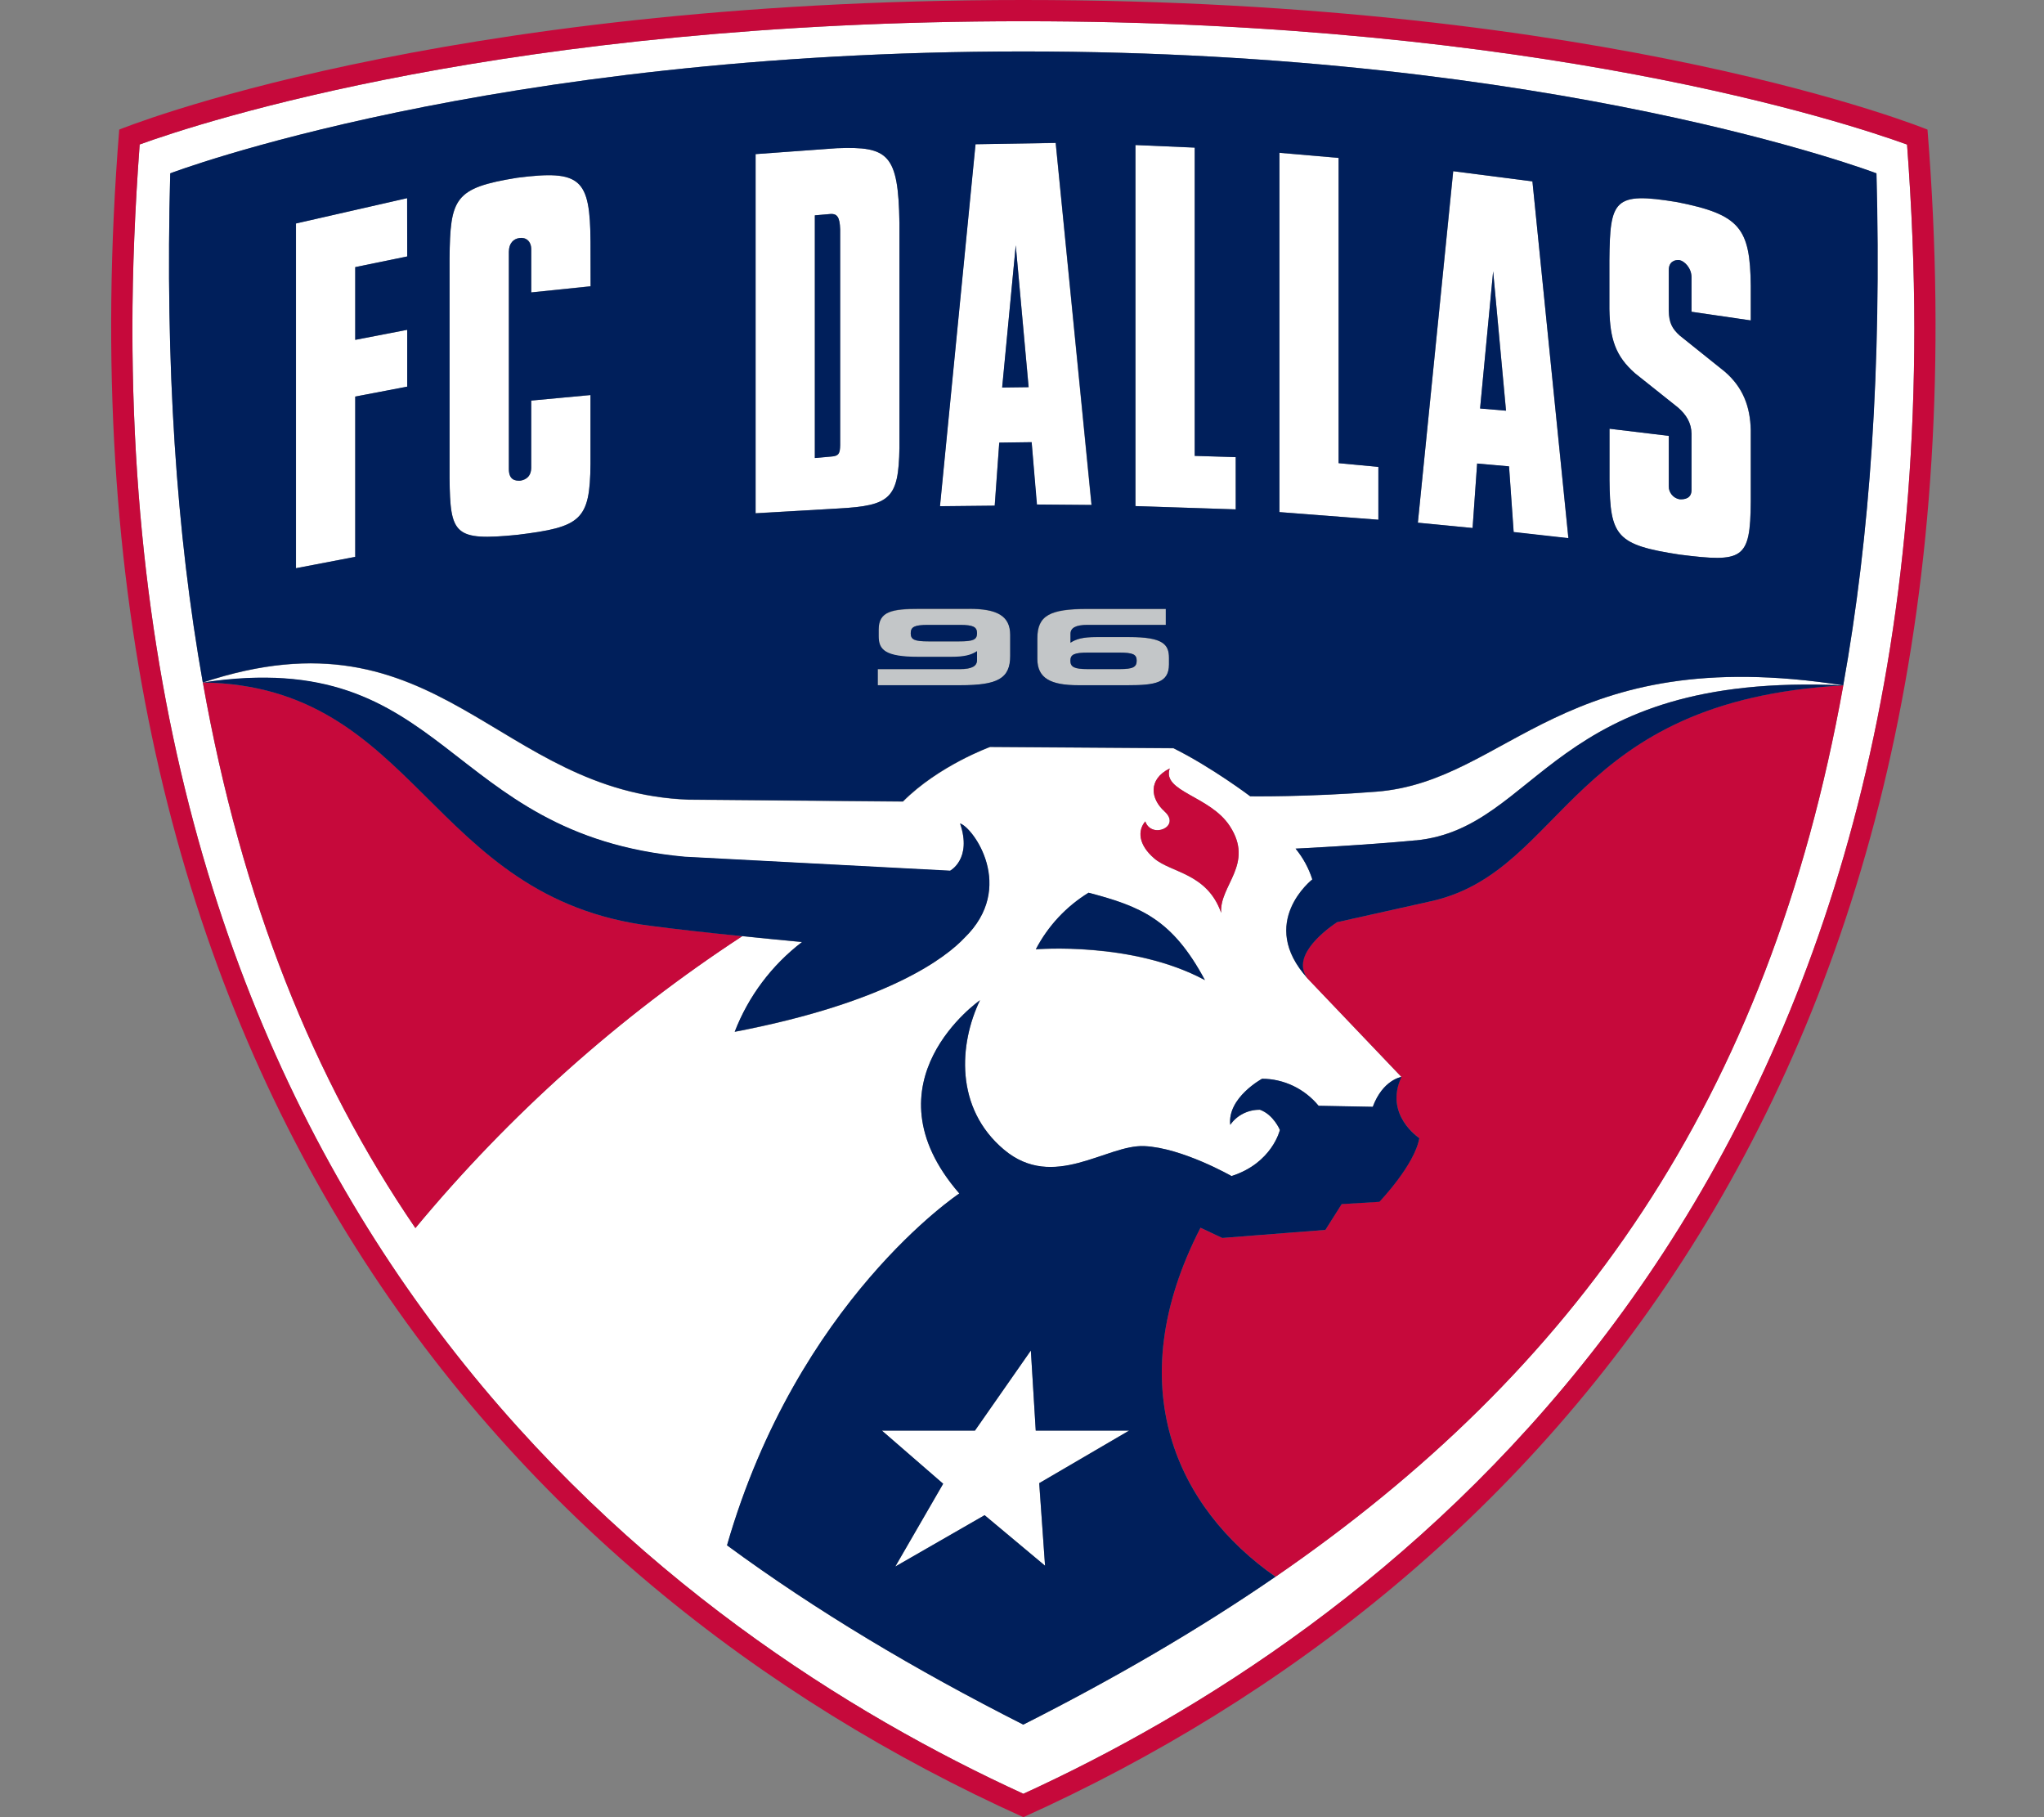 <svg width="18" height="16" viewBox="0 0 18 16" fill="none" xmlns="http://www.w3.org/2000/svg">
<rect x="0" y="0" width="18" height="16" fill="#808080" stroke="none"/>
<g clip-path="url(#clip0_795_1550)">
<path d="M16.793 1.272C16.248 1.075 13.542 0.187 9.012 0.187C4.481 0.187 1.775 1.075 1.23 1.272C1.188 1.831 1.166 2.373 1.166 2.892C1.166 10.923 5.962 14.397 9.012 15.794C12.062 14.397 16.858 10.923 16.858 2.892C16.858 2.372 16.835 1.83 16.794 1.272M16.232 6.034C15.573 9.709 13.851 12.081 11.232 13.883C10.552 14.351 9.811 14.781 9.012 15.185C8.058 14.703 7.187 14.184 6.403 13.607C7.022 11.454 8.448 10.509 8.448 10.509C7.595 9.526 8.63 8.807 8.63 8.807C8.446 9.19 8.405 9.756 8.842 10.123C9.279 10.49 9.744 10.077 10.077 10.092C10.411 10.107 10.845 10.355 10.845 10.355C11.204 10.241 11.271 9.949 11.271 9.949C11.271 9.949 11.216 9.815 11.096 9.772C11.045 9.771 10.994 9.782 10.948 9.805C10.903 9.828 10.863 9.862 10.834 9.904C10.807 9.666 11.114 9.499 11.114 9.499C11.209 9.499 11.303 9.521 11.389 9.562C11.475 9.604 11.551 9.663 11.612 9.737L12.089 9.746C12.177 9.508 12.341 9.483 12.341 9.483L11.515 8.615C11.068 8.124 11.556 7.743 11.556 7.743C11.525 7.644 11.475 7.552 11.409 7.472C11.409 7.472 12.019 7.443 12.468 7.399C13.56 7.291 13.655 5.915 16.233 6.034C13.754 5.65 13.293 6.878 12.123 6.971C11.522 7.019 11.01 7.012 11.01 7.012C11.01 7.012 10.67 6.756 10.334 6.589L8.719 6.578C8.719 6.578 8.267 6.742 7.952 7.059L6.064 7.042C4.369 6.98 3.872 5.316 1.785 6.011C3.958 5.682 3.892 7.349 6.029 7.545L8.367 7.668C8.367 7.668 8.562 7.565 8.454 7.251C8.569 7.286 8.951 7.814 8.492 8.259C8.336 8.425 7.834 8.824 6.47 9.086C6.591 8.773 6.796 8.499 7.063 8.295C6.889 8.279 6.711 8.261 6.535 8.243C5.453 8.952 4.483 9.818 3.658 10.813C2.76 9.499 2.128 7.932 1.786 6.011C1.552 4.694 1.454 3.211 1.499 1.527C1.499 1.527 4.313 0.453 9.012 0.453C13.71 0.453 16.524 1.527 16.524 1.527C16.569 3.221 16.47 4.712 16.232 6.034M10.255 7.144C10.133 7.035 10.106 6.863 10.301 6.766C10.23 6.971 10.655 7.007 10.829 7.272C11.05 7.609 10.736 7.797 10.754 8.038C10.631 7.688 10.312 7.686 10.166 7.56C10.02 7.435 10.02 7.309 10.085 7.233C10.14 7.39 10.405 7.279 10.254 7.144M10.61 8.63C9.972 8.287 9.121 8.36 9.121 8.36C9.228 8.155 9.389 7.983 9.586 7.861C10.045 7.983 10.322 8.093 10.61 8.63" fill="white"/>
<path d="M2.607 5.003L3.129 4.903V3.491L3.586 3.405V2.904L3.129 2.993V2.352L3.586 2.258V1.744L2.607 1.967V5.003Z" fill="white"/>
<path d="M4.555 1.565C4.002 1.655 3.965 1.744 3.959 2.276V4.211C3.965 4.708 4 4.764 4.555 4.71C5.116 4.64 5.196 4.583 5.2 4.087V3.479L4.678 3.527V4.117C4.678 4.199 4.627 4.226 4.581 4.233C4.539 4.234 4.482 4.228 4.482 4.131V2.217C4.482 2.14 4.525 2.102 4.575 2.096C4.629 2.087 4.679 2.119 4.679 2.197V2.574L5.201 2.52V2.129C5.197 1.574 5.117 1.494 4.556 1.565" fill="white"/>
<path d="M7.369 1.305L6.654 1.357V4.518L7.386 4.477C7.84 4.452 7.913 4.387 7.92 3.945V1.962C7.911 1.357 7.824 1.287 7.368 1.305M7.398 3.919C7.398 3.991 7.389 4.016 7.318 4.02L7.175 4.032V1.896L7.318 1.883C7.367 1.883 7.395 1.906 7.398 2.019V3.919Z" fill="white"/>
<path d="M8.59 1.27L8.277 4.458L8.759 4.453L8.799 3.898L9.085 3.894L9.129 4.443L9.611 4.446L9.296 1.259L8.59 1.27ZM8.826 3.412L8.945 2.16L9.059 3.409L8.826 3.412Z" fill="white"/>
<path d="M10.521 4.014V1.299L9.999 1.277V4.456L10.883 4.485L10.882 4.025L10.521 4.014Z" fill="white"/>
<path d="M11.789 4.078L11.789 1.391L11.267 1.346V4.509L12.139 4.577V4.111L11.789 4.078Z" fill="white"/>
<path d="M12.798 1.508L12.486 4.603L12.968 4.649L13.008 4.082L13.289 4.107L13.329 4.686L13.811 4.74L13.495 1.597L12.798 1.508ZM13.034 3.596L13.149 2.39L13.263 3.616L13.034 3.596Z" fill="white"/>
<path d="M14.768 1.78C14.209 1.688 14.177 1.76 14.172 2.294V2.721C14.177 2.987 14.227 3.136 14.398 3.287L14.775 3.588C14.848 3.651 14.893 3.723 14.896 3.819V4.314C14.896 4.389 14.835 4.399 14.789 4.396C14.763 4.391 14.739 4.377 14.722 4.356C14.704 4.335 14.695 4.309 14.695 4.282V3.837L14.173 3.775V4.226C14.178 4.724 14.235 4.798 14.789 4.883C15.351 4.954 15.413 4.928 15.417 4.419V3.785C15.412 3.581 15.348 3.411 15.188 3.272L14.791 2.954C14.725 2.894 14.697 2.842 14.695 2.736V2.379C14.695 2.304 14.746 2.286 14.789 2.29C14.834 2.301 14.895 2.361 14.895 2.44V2.745L15.417 2.822V2.516C15.412 2.009 15.324 1.889 14.769 1.78" fill="white"/>
<path d="M9.121 12.596L9.078 11.891L8.585 12.596H7.766L8.305 13.065L7.884 13.794L8.67 13.341L9.203 13.786L9.151 13.059L9.943 12.596H9.121Z" fill="white"/>
<path d="M8.536 5.363H8.096C7.857 5.363 7.736 5.383 7.736 5.546V5.603C7.736 5.721 7.79 5.786 8.087 5.786H8.374C8.495 5.786 8.553 5.769 8.603 5.736V5.814C8.603 5.865 8.559 5.893 8.453 5.893H7.729V6.034H8.456C8.786 6.034 8.896 5.975 8.896 5.776V5.592C8.896 5.421 8.777 5.362 8.536 5.362M8.446 5.648H8.177C8.052 5.648 8.02 5.631 8.02 5.577C8.02 5.522 8.054 5.503 8.172 5.503H8.453C8.571 5.503 8.604 5.52 8.604 5.577C8.604 5.634 8.572 5.648 8.446 5.648" fill="#C3C6C8"/>
<path d="M9.944 5.61H9.656C9.536 5.61 9.477 5.627 9.427 5.659V5.583C9.427 5.53 9.471 5.502 9.577 5.502H10.267V5.363H9.575C9.246 5.363 9.136 5.421 9.136 5.621V5.802C9.136 5.973 9.256 6.034 9.496 6.034H9.935C10.174 6.034 10.295 6.013 10.295 5.851V5.794C10.295 5.675 10.242 5.61 9.945 5.61M9.86 5.892H9.577C9.46 5.892 9.426 5.875 9.426 5.818C9.426 5.762 9.459 5.746 9.583 5.746H9.853C9.978 5.746 10.01 5.763 10.01 5.818C10.01 5.874 9.977 5.892 9.859 5.892" fill="#C3C6C8"/>
<path d="M16.974 1.141C16.974 1.141 14.185 0 9.012 0C3.839 0 1.05 1.141 1.05 1.141C0.39 9.352 4.426 13.932 9.012 16C13.598 13.932 17.633 9.352 16.974 1.141ZM9.012 15.794C5.962 14.397 1.166 10.923 1.166 2.892C1.166 2.372 1.189 1.83 1.23 1.272C1.775 1.075 4.482 0.187 9.012 0.187C13.542 0.187 16.249 1.075 16.794 1.273C16.836 1.831 16.858 2.373 16.858 2.892C16.858 10.922 12.062 14.397 9.012 15.794" fill="#C6093B"/>
<path d="M12.621 7.931L11.773 8.12C11.625 8.221 11.371 8.437 11.514 8.615L12.341 9.481C12.185 9.815 12.499 10.02 12.499 10.02C12.457 10.257 12.146 10.581 12.146 10.581L11.814 10.601L11.672 10.829L10.765 10.9L10.572 10.81C9.851 12.21 10.371 13.28 11.233 13.883C13.852 12.081 15.573 9.709 16.233 6.034C13.815 6.169 13.795 7.651 12.621 7.931Z" fill="#C6093B"/>
<path d="M1.787 6.011C2.128 7.931 2.76 9.498 3.658 10.813C4.484 9.817 5.454 8.951 6.537 8.243C6.248 8.213 5.968 8.182 5.738 8.153C3.772 7.906 3.685 6.04 1.788 6.009" fill="#C6093B"/>
<path d="M10.754 8.037C10.736 7.796 11.05 7.609 10.829 7.272C10.655 7.006 10.23 6.971 10.301 6.766C10.107 6.863 10.133 7.035 10.255 7.144C10.406 7.279 10.14 7.39 10.086 7.232C10.019 7.309 10.02 7.435 10.166 7.559C10.313 7.684 10.631 7.687 10.754 8.037Z" fill="#C6093B"/>
<path d="M12.341 9.482C12.341 9.482 12.178 9.506 12.089 9.745L11.612 9.736C11.551 9.662 11.475 9.602 11.389 9.561C11.303 9.52 11.209 9.498 11.114 9.498C11.114 9.498 10.807 9.665 10.834 9.904C10.863 9.862 10.902 9.828 10.948 9.805C10.994 9.782 11.045 9.77 11.096 9.771C11.216 9.815 11.271 9.949 11.271 9.949C11.271 9.949 11.204 10.24 10.845 10.355C10.845 10.355 10.41 10.106 10.077 10.091C9.744 10.076 9.279 10.489 8.842 10.123C8.405 9.756 8.446 9.19 8.63 8.807C8.63 8.807 7.595 9.526 8.448 10.508C8.448 10.508 7.022 11.453 6.402 13.606C7.187 14.183 8.058 14.702 9.011 15.185C9.81 14.781 10.551 14.351 11.232 13.883C10.371 13.281 9.851 12.211 10.572 10.81L10.764 10.9L11.672 10.829L11.815 10.602L12.147 10.582C12.147 10.582 12.458 10.258 12.499 10.021C12.499 10.021 12.185 9.816 12.342 9.482M9.203 13.786L8.671 13.341L7.884 13.793L8.306 13.064L7.766 12.596H8.586L9.078 11.891L9.121 12.596H9.944L9.152 13.059L9.203 13.786Z" fill="#001F5B"/>
<path d="M8.825 3.412L9.058 3.409L8.945 2.16L8.825 3.412Z" fill="#001F5B"/>
<path d="M16.525 1.526C16.525 1.526 13.711 0.453 9.012 0.453C4.313 0.453 1.499 1.526 1.499 1.526C1.454 3.21 1.552 4.692 1.786 6.009C3.873 5.315 4.37 6.978 6.064 7.04L7.951 7.056C8.266 6.74 8.719 6.576 8.719 6.576L10.333 6.587C10.67 6.754 11.01 7.011 11.01 7.011C11.01 7.011 11.521 7.018 12.123 6.97C13.292 6.876 13.754 5.649 16.232 6.034C16.47 4.712 16.57 3.221 16.525 1.527M3.586 2.258L3.128 2.352V2.992L3.586 2.904V3.404L3.128 3.492V4.903L2.606 5.003V1.968L3.585 1.745L3.586 2.258ZM5.201 2.521L4.678 2.575V2.197C4.678 2.121 4.629 2.088 4.574 2.096C4.525 2.102 4.481 2.139 4.481 2.217V4.13C4.481 4.227 4.538 4.234 4.581 4.232C4.627 4.225 4.678 4.198 4.678 4.116V3.527L5.2 3.478V4.087C5.195 4.583 5.115 4.641 4.555 4.709C3.999 4.764 3.964 4.707 3.959 4.21V2.276C3.964 1.744 4.001 1.654 4.555 1.565C5.117 1.493 5.196 1.573 5.2 2.129L5.201 2.521ZM6.654 4.52V1.357L7.369 1.305C7.824 1.287 7.911 1.357 7.921 1.962V3.946C7.913 4.388 7.841 4.452 7.386 4.477L6.654 4.52ZM8.896 5.775C8.896 5.975 8.785 6.033 8.457 6.033H7.73V5.891H8.454C8.56 5.891 8.604 5.864 8.604 5.813V5.733C8.554 5.766 8.496 5.783 8.375 5.783H8.088C7.791 5.783 7.738 5.719 7.738 5.6V5.543C7.738 5.381 7.858 5.36 8.098 5.36H8.536C8.777 5.36 8.896 5.42 8.896 5.59L8.896 5.775ZM9.085 3.893L8.8 3.897L8.76 4.452L8.278 4.457L8.591 1.27L9.297 1.258L9.613 4.446L9.132 4.442L9.085 3.893ZM10.294 5.85C10.294 6.012 10.174 6.033 9.934 6.033H9.495C9.254 6.033 9.135 5.973 9.135 5.802V5.619C9.135 5.419 9.246 5.361 9.575 5.361H10.266V5.502H9.577C9.471 5.502 9.427 5.529 9.427 5.581V5.659C9.477 5.626 9.535 5.609 9.656 5.609H9.944C10.241 5.609 10.294 5.673 10.294 5.792L10.294 5.85ZM9.999 4.456V1.277L10.521 1.3V4.014L10.882 4.025V4.485L9.999 4.456ZM11.267 4.509V1.345L11.788 1.39V4.078L12.138 4.111V4.576L11.267 4.509ZM13.33 4.684L13.289 4.106L13.008 4.081L12.968 4.649L12.486 4.602L12.797 1.507L13.495 1.597L13.812 4.738L13.33 4.684ZM15.418 2.821L14.896 2.745V2.44C14.896 2.361 14.836 2.299 14.79 2.29C14.748 2.286 14.696 2.304 14.696 2.378V2.736C14.698 2.843 14.726 2.894 14.792 2.954L15.189 3.272C15.351 3.411 15.413 3.58 15.418 3.785V4.418C15.414 4.927 15.351 4.954 14.79 4.883C14.236 4.798 14.178 4.723 14.174 4.225V3.775L14.696 3.838V4.282C14.695 4.309 14.705 4.335 14.722 4.356C14.739 4.377 14.763 4.391 14.79 4.396C14.836 4.399 14.896 4.389 14.896 4.314V3.819C14.895 3.723 14.85 3.651 14.776 3.587L14.399 3.287C14.227 3.136 14.178 2.986 14.173 2.722V2.293C14.178 1.76 14.21 1.687 14.768 1.779C15.323 1.889 15.412 2.008 15.418 2.515L15.418 2.821Z" fill="#001F5B"/>
<path d="M9.853 5.746H9.583C9.459 5.746 9.426 5.763 9.426 5.817C9.426 5.872 9.46 5.891 9.578 5.891H9.859C9.977 5.891 10.01 5.874 10.01 5.817C10.01 5.761 9.978 5.746 9.853 5.746Z" fill="#001F5B"/>
<path d="M13.034 3.597L13.262 3.616L13.149 2.389L13.034 3.597Z" fill="#001F5B"/>
<path d="M7.319 1.884L7.176 1.896V4.033L7.319 4.02C7.388 4.016 7.397 3.99 7.399 3.92V2.02C7.396 1.906 7.368 1.883 7.319 1.884Z" fill="#001F5B"/>
<path d="M8.453 5.502H8.172C8.054 5.502 8.02 5.519 8.02 5.575C8.02 5.632 8.052 5.647 8.177 5.647H8.446C8.572 5.647 8.604 5.631 8.604 5.575C8.604 5.52 8.571 5.502 8.453 5.502" fill="#001F5B"/>
<path d="M12.468 7.399C12.019 7.442 11.409 7.472 11.409 7.472C11.475 7.552 11.525 7.644 11.557 7.743C11.557 7.743 11.069 8.123 11.516 8.615C11.373 8.436 11.627 8.219 11.774 8.12L12.621 7.931C13.794 7.653 13.815 6.17 16.232 6.035C13.654 5.915 13.559 7.292 12.468 7.4" fill="#001F5B"/>
<path d="M6.535 8.242C6.711 8.26 6.889 8.278 7.063 8.294C6.796 8.498 6.591 8.771 6.47 9.084C7.835 8.823 8.337 8.423 8.493 8.258C8.952 7.813 8.57 7.286 8.455 7.25C8.562 7.563 8.367 7.666 8.367 7.666L6.029 7.543C3.893 7.347 3.959 5.68 1.786 6.009C3.683 6.04 3.77 7.906 5.737 8.153C5.967 8.183 6.246 8.214 6.535 8.243" fill="#001F5B"/>
<path d="M10.611 8.629C10.323 8.092 10.046 7.981 9.586 7.86C9.389 7.981 9.229 8.153 9.122 8.358C9.122 8.358 9.972 8.285 10.61 8.629" fill="#001F5B"/>
</g>
<defs>
<clipPath id="clip0_795_1550">
<rect width="16.066" height="16" fill="white" transform="translate(0.979)"/>
</clipPath>
</defs>
</svg>

